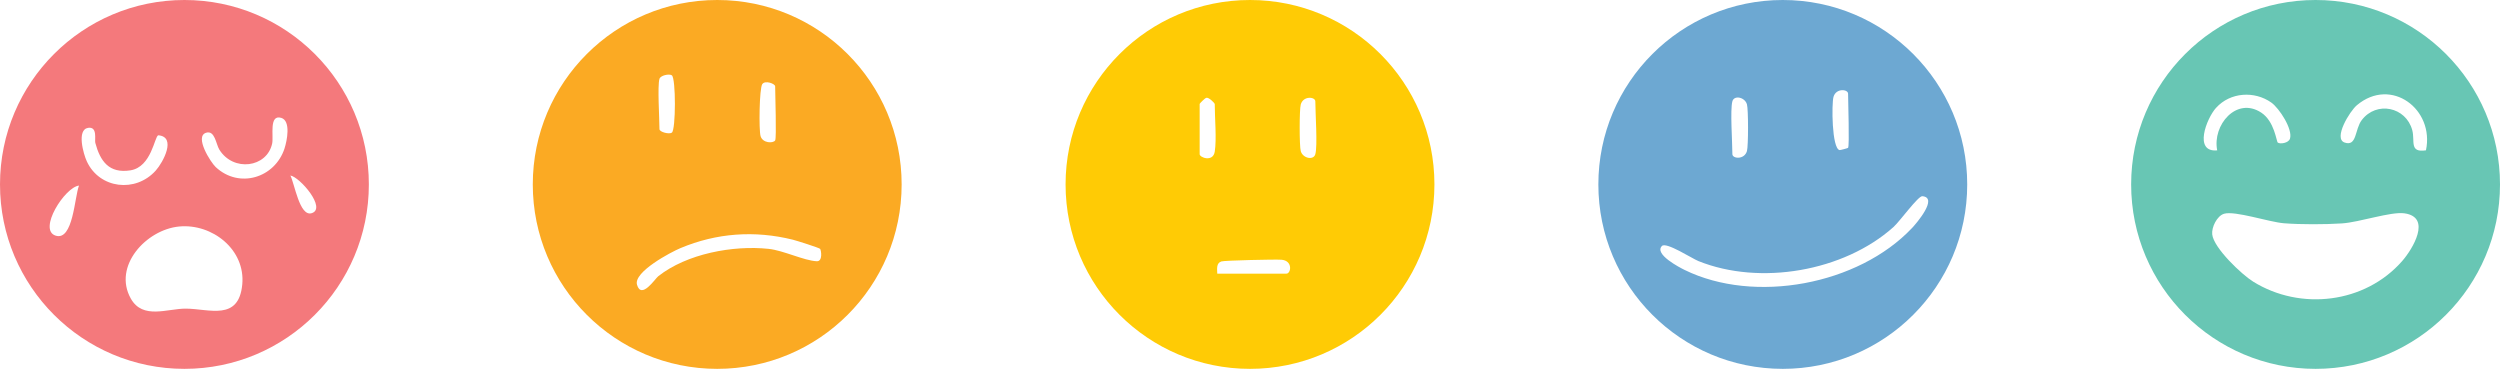 <svg width="305" height="45" viewBox="0 0 305 45" fill="none" xmlns="http://www.w3.org/2000/svg">
<g clip-path="url(#clip0_1364_791)">
<path d="M22.5 0C10.075 0 0 10.072 0 22.5C0 34.928 10.075 45 22.5 45C34.925 45 45 34.925 45 22.5C45 10.075 34.928 0 22.5 0ZM6.776 28.745C4.6 28.03 7.917 22.822 9.639 22.641C9.09 24.01 8.933 29.454 6.776 28.745ZM10.593 19.689C10.173 18.784 9.335 15.819 10.75 15.598C11.931 15.414 11.523 17.05 11.627 17.43C12.226 19.665 13.303 21.193 15.911 20.782C18.495 20.373 18.848 16.642 19.308 16.504C21.564 16.691 19.913 19.787 19.005 20.803C16.547 23.556 12.14 23.034 10.593 19.689ZM29.555 34.723C29.119 39.203 25.535 37.672 22.687 37.653C20.425 37.635 17.418 39.025 15.957 36.423C13.736 32.464 17.842 28.018 21.852 27.634C25.897 27.247 29.972 30.46 29.555 34.723ZM34.717 18.102C33.538 21.714 29.171 23.052 26.317 20.383C25.692 19.796 23.697 16.654 25.139 16.197C26.219 15.853 26.348 17.59 26.759 18.253C28.459 20.996 32.566 20.468 33.204 17.51C33.4 16.605 32.789 13.92 34.312 14.38C35.514 14.742 35.014 17.185 34.714 18.102H34.717ZM38.016 26.011C36.539 26.456 35.932 22.356 35.422 21.411C36.582 21.592 39.9 25.443 38.016 26.011Z" fill="#F4797C"/>
<path d="M87.5 0C75.073 0 65 10.073 65 22.5C65 34.927 75.073 45 87.5 45C99.927 45 110 34.927 110 22.5C110 10.073 99.927 0 87.5 0ZM93.005 10.254C93.354 9.76 94.569 10.211 94.569 10.537C94.569 11.494 94.754 16.86 94.569 17.134C94.318 17.508 93.047 17.477 92.79 16.609C92.572 15.869 92.633 10.776 93.001 10.254H93.005ZM80.455 9.616C80.584 9.199 81.633 8.969 81.962 9.187C82.468 9.521 82.459 15.857 81.962 16.185C81.618 16.413 80.455 16.103 80.455 15.756C80.455 14.482 80.194 10.463 80.455 9.619V9.616ZM99.632 31.871C98.08 31.794 95.582 30.554 93.772 30.361C89.424 29.901 83.787 30.953 80.305 33.702C79.912 34.012 78.249 36.578 77.715 34.739C77.261 33.172 81.867 30.751 83.011 30.272C87.436 28.416 92.075 28.09 96.73 29.244C97.153 29.349 99.945 30.229 100.059 30.364C100.169 30.493 100.424 31.91 99.635 31.871H99.632Z" fill="#FBAA23"/>
<path d="M152.5 0C140.075 0 130 10.072 130 22.5C130 34.928 140.072 45 152.5 45C164.928 45 175 34.928 175 22.5C175 10.072 164.925 0 152.5 0ZM148.199 18.506C147.987 19.816 146.358 19.227 146.358 18.812V12.677C146.358 12.621 147.005 11.965 147.168 11.934C147.484 11.839 148.199 12.597 148.199 12.677C148.199 14.349 148.441 16.996 148.199 18.506ZM156.942 33.385H148.506C148.49 32.811 148.368 32.102 149.009 31.894C149.383 31.771 155.608 31.627 156.341 31.688C157.765 31.805 157.507 33.385 156.942 33.385ZM160.47 18.812C160.253 19.592 158.949 19.322 158.694 18.441C158.516 17.837 158.516 13.345 158.694 12.738C159.016 11.649 160.47 11.805 160.47 12.367C160.47 13.784 160.756 17.8 160.47 18.809V18.812Z" fill="#FFCB05"/>
<path d="M217.5 0C205.075 0 195 10.072 195 22.5C195 34.928 205.072 45 217.5 45C229.928 45 240 34.928 240 22.5C240 10.072 229.925 0 217.5 0ZM223.69 11.809C224.006 10.725 225.466 10.87 225.466 11.437C225.466 12.395 225.651 17.762 225.466 18.035C225.436 18.081 224.503 18.326 224.429 18.311C223.475 18.112 223.447 12.631 223.69 11.805V11.809ZM211.35 12.358C211.568 11.578 212.872 11.848 213.127 12.729C213.305 13.334 213.305 17.826 213.127 18.434C212.805 19.523 211.35 19.367 211.35 18.805C211.35 17.387 211.065 13.37 211.35 12.361V12.358ZM233.261 27.824C226.718 34.75 214.057 37.123 205.514 32.928C204.943 32.648 201.751 31.003 202.761 30.006C203.286 29.488 206.419 31.534 207.204 31.85C214.717 34.876 224.936 33.118 230.993 27.708C231.773 27.011 234.016 23.89 234.525 23.936C236.508 24.108 233.804 27.25 233.261 27.827V27.824Z" fill="#6DA8D2"/>
<path d="M282.5 0C270.075 0 260 10.075 260 22.5C260 34.925 270.075 45 282.5 45C294.925 45 305 34.925 305 22.5C305 10.075 294.925 0 282.5 0ZM270.369 13.149C272.082 11.25 275.04 11.054 277.102 12.514C278.066 13.199 279.744 15.764 279.376 16.921C279.207 17.452 278.195 17.608 277.891 17.397C277.716 17.274 277.501 14.81 275.872 13.739C272.849 11.756 269.884 15.264 270.498 18.345C267.598 18.618 269.172 14.472 270.366 13.146L270.369 13.149ZM293.063 31.851C288.533 37.015 280.68 37.951 274.893 34.364C273.481 33.489 270.069 30.252 269.891 28.598C269.795 27.723 270.477 26.336 271.336 26.078C272.665 25.682 276.835 27.097 278.643 27.238C280.656 27.398 283.685 27.389 285.71 27.256C287.852 27.119 291.676 25.793 293.342 26.026C296.702 26.495 294.351 30.381 293.066 31.847L293.063 31.851ZM295.966 18.339C293.894 18.655 294.652 17.2 294.296 15.881C293.526 13.036 289.936 12.29 288.134 14.65C287.269 15.783 287.563 17.915 286.041 17.39C284.633 16.903 286.658 13.573 287.542 12.834C291.722 9.329 297.034 13.331 295.966 18.342V18.339Z" fill="#68C6B4"/>
</g>
<defs>
<clipPath id="clip0_1364_791">
<rect width="305" height="45" fill="white"/>
</clipPath>
</defs>
</svg>
